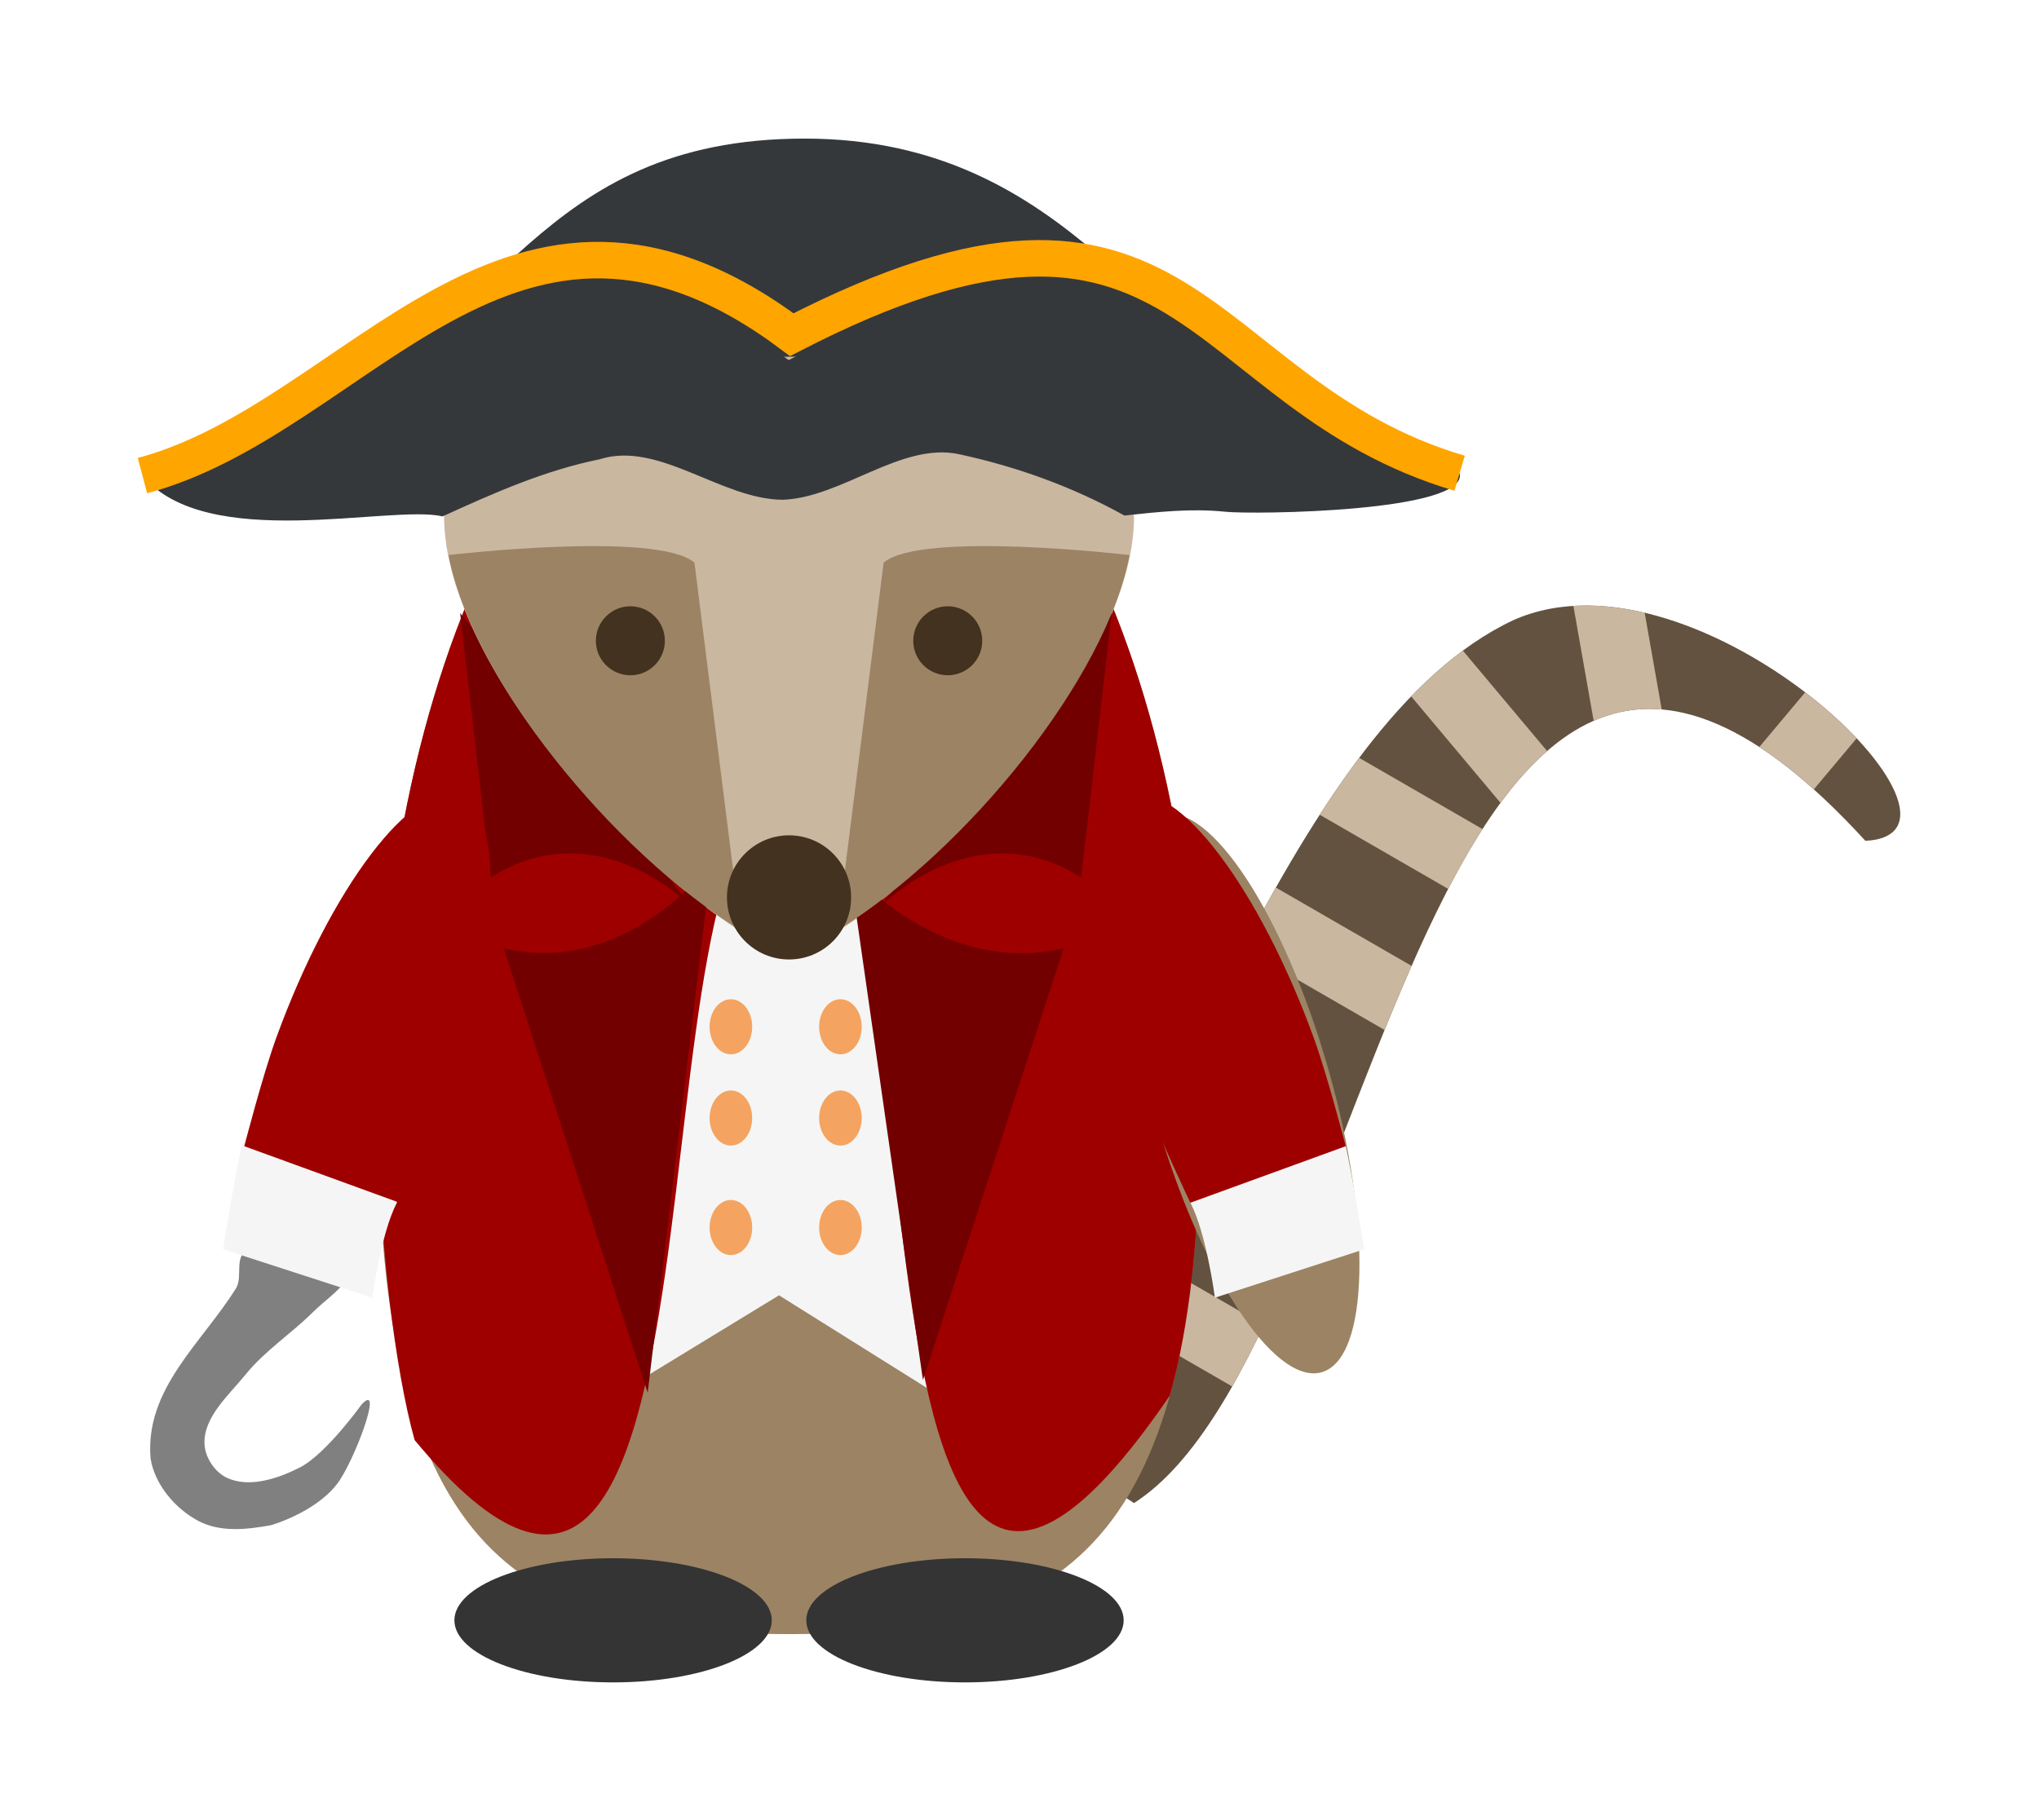 <?xml version="1.0" encoding="UTF-8" standalone="no"?>
<!-- Created with Inkscape (http://www.inkscape.org/) -->

<svg
   version="1.1"
   id="svg2"
   xml:space="preserve"
   width="111.667"
   height="99.705"
   viewBox="0 0 111.667 99.705"
   sodipodi:docname="CaptainHook.svg"
   inkscape:version="1.3 (0e150ed, 2023-07-21)"
   xmlns:inkscape="http://www.inkscape.org/namespaces/inkscape"
   xmlns:sodipodi="http://sodipodi.sourceforge.net/DTD/sodipodi-0.dtd"
   xmlns="http://www.w3.org/2000/svg"
   xmlns:svg="http://www.w3.org/2000/svg"
   xmlns:rdf="http://www.w3.org/1999/02/22-rdf-syntax-ns#"
   xmlns:cc="http://creativecommons.org/ns#"
   xmlns:dc="http://purl.org/dc/elements/1.1/"><defs
     id="defs6"><inkscape:path-effect
       effect="simplify"
       id="path-effect4"
       is_visible="true"
       lpeversion="1.3"
       threshold="74.359"
       steps="1"
       smooth_angles="360"
       helper_size="0"
       simplify_individual_paths="false"
       simplify_just_coalesce="false" /><clipPath
       clipPathUnits="userSpaceOnUse"
       id="clipPath38"><path
         d="m 8.504,14.173 c 7.087,10.488 12.189,28.347 21.26,32.599 7.654,3.402 20.126,-8.787 14.457,-9.071 C 26.079,57.544 24.378,17.008 14.173,10.488 Z"
         id="path36"
         inkscape:connector-curvature="0" /></clipPath></defs><sodipodi:namedview
     pagecolor="#ffffff"
     bordercolor="#666666"
     borderopacity="1"
     objecttolerance="10"
     gridtolerance="10"
     guidetolerance="10"
     inkscape:pageopacity="0"
     inkscape:pageshadow="2"
     inkscape:window-width="896"
     inkscape:window-height="847"
     id="namedview4"
     showgrid="false"
     inkscape:snap-global="false"
     inkscape:zoom="3.938263"
     inkscape:cx="28.946772"
     inkscape:cy="49.514215"
     inkscape:current-layer="g10"
     fit-margin-top="0"
     fit-margin-left="0"
     fit-margin-right="0"
     fit-margin-bottom="0"
     inkscape:showpageshadow="2"
     inkscape:pagecheckerboard="0"
     inkscape:deskcolor="#d1d1d1"
     inkscape:window-x="0"
     inkscape:window-y="25"
     inkscape:window-maximized="0"><inkscape:page
       x="0"
       y="0"
       width="111.667"
       height="99.705"
       id="page5"
       margin="2mm"
       bleed="0" /></sodipodi:namedview><g
     id="g10"
     inkscape:groupmode="layer"
     inkscape:label="napoleon"
     transform="matrix(1.333,0,0,-1.333,-54.743,143.363)"><g
       id="g28"
       transform="translate(73.485,35.295)"><path
         d="m 8.504,14.173 c 7.087,10.488 12.189,28.347 21.26,32.599 7.654,3.402 20.126,-8.787 14.457,-9.071 C 26.079,57.544 24.378,17.008 14.173,10.488 Z"
         style="fill:#62523f;fill-opacity:1;fill-rule:nonzero;stroke:none"
         id="path30"
         inkscape:connector-curvature="0" /></g><path
       d="m 90.352,61.374 c 0,-18.709 -6.803,-20.977 -16.866,-20.977 -10.063,0 -16.866,2.268 -16.866,20.977 -0.283,18.709 7.37,33.733 16.866,33.733 9.496,0 17.15,-15.024 16.866,-33.733 z"
       style="fill:#9c8364;fill-opacity:1;fill-rule:nonzero;stroke:none"
       id="path1424"
       inkscape:connector-curvature="0" /><path
       sodipodi:nodetypes="ccccccc"
       inkscape:connector-curvature="0"
       id="path1428"
       style="fill:#f5f5f5;fill-opacity:1;fill-rule:nonzero;stroke:none;stroke-width:0.188"
       d="m 86.661,49.998 -5.868,-0.515 -7.72,4.837 -7.926,-4.837 -5.044,0.103 c -6.264,14.306 0.592,43.336 13.382,45.521 15.25,-9.073 21.185,-29.79 13.176,-45.109 z" /><g
       id="g20"
       transform="translate(73.485,35.295)"
       style="fill:#343434;fill-opacity:1"><path
         d="m 13.748,5.669 c 0,1.409 -2.919,2.551 -6.52,2.551 -3.601,0 -6.52,-1.142 -6.52,-2.551 0,-1.409 2.919,-2.551 6.52,-2.551 3.601,0 6.52,1.142 6.52,2.551 z"
         style="fill:#343434;fill-opacity:1;fill-rule:nonzero;stroke:none"
         id="path22"
         inkscape:connector-curvature="0" /></g><g
       id="g24"
       transform="translate(73.485,35.295)"
       style="fill:#343434;fill-opacity:1"><path
         d="m -0.709,5.669 c 0,1.409 -2.919,2.551 -6.52,2.551 -3.601,0 -6.52,-1.142 -6.52,-2.551 0,-1.409 2.919,-2.551 6.52,-2.551 3.601,0 6.52,1.142 6.52,2.551 z"
         style="fill:#343434;fill-opacity:1;fill-rule:nonzero;stroke:none"
         id="path26"
         inkscape:connector-curvature="0" /></g><g
       clip-path="url(#clipPath38)"
       id="g34"
       transform="translate(73.485,35.295)"><g
         id="g40"><path
           inkscape:connector-curvature="0"
           id="path42"
           style="fill:#cab7a0;fill-opacity:1;fill-rule:nonzero;stroke:none"
           d="m 17.059,34.206 1.417,2.455 9.82,-5.669 -1.417,-2.455 z" /></g><g
         id="g44"><path
           inkscape:connector-curvature="0"
           id="path46"
           style="fill:#cab7a0;fill-opacity:1;fill-rule:nonzero;stroke:none"
           d="m 19.893,39.875 1.417,2.455 9.819,-5.669 -1.417,-2.455 z" /></g><g
         id="g48"><path
           inkscape:connector-curvature="0"
           id="path50"
           style="fill:#cab7a0;fill-opacity:1;fill-rule:nonzero;stroke:none"
           d="m 23.617,45.952 2.172,1.822 7.288,-8.686 -2.172,-1.822 z" /></g><g
         id="g52"><path
           inkscape:connector-curvature="0"
           id="path54"
           style="fill:#cab7a0;fill-opacity:1;fill-rule:nonzero;stroke:none"
           d="m 31.636,50.692 2.792,0.492 1.969,-11.166 -2.792,-0.492 z" /></g><g
         id="g56"><path
           inkscape:connector-curvature="0"
           id="path58"
           style="fill:#cab7a0;fill-opacity:1;fill-rule:nonzero;stroke:none"
           d="m 45.079,47.774 2.172,-1.822 -7.288,-8.686 -2.172,1.822 z" /></g><g
         id="g60"><path
           inkscape:connector-curvature="0"
           id="path62"
           style="fill:#cab7a0;fill-opacity:1;fill-rule:nonzero;stroke:none"
           d="m 9.973,20.033 1.417,2.455 9.819,-5.669 -1.417,-2.455 z" /></g></g><ellipse
       ry="1.132"
       rx="0.875"
       transform="scale(1,-1)"
       cy="-61.605"
       cx="75.596"
       id="ellipse1478"
       style="opacity:1;fill:#f4a460;fill-opacity:1;fill-rule:evenodd;stroke:none;stroke-width:0.075;stroke-linecap:round;stroke-linejoin:round;stroke-miterlimit:4;stroke-dasharray:none;stroke-dashoffset:0;stroke-opacity:1" /><ellipse
       style="opacity:1;fill:#f4a460;fill-opacity:1;fill-rule:evenodd;stroke:none;stroke-width:0.075;stroke-linecap:round;stroke-linejoin:round;stroke-miterlimit:4;stroke-dasharray:none;stroke-dashoffset:0;stroke-opacity:1"
       id="ellipse1480"
       cx="75.596"
       cy="-57.105"
       transform="scale(1,-1)"
       rx="0.875"
       ry="1.132" /><path
       sodipodi:nodetypes="cccccsc"
       inkscape:connector-curvature="0"
       id="path74"
       style="fill:#9e0000;fill-opacity:1;fill-rule:nonzero;stroke:none"
       d="m 90.352,61.374 c 0,-4.677 -0.425,-8.327 -1.22,-11.17 C 74.69,29.039 80.187,74.943 73.597,74.904 66.514,74.473 71.973,31.628 58.101,48.372 c -0.795,2.844 -1.482,8.325 -1.482,13.002 -0.283,18.709 7.37,33.733 16.866,33.733 9.496,0 17.15,-15.024 16.866,-33.733 z" /><path
       inkscape:transform-center-y="-10.666618"
       inkscape:transform-center-x="7.1746765"
       sodipodi:nodetypes="ccccc"
       inkscape:connector-curvature="0"
       id="path1506"
       style="fill:#720000;fill-opacity:1;fill-rule:nonzero;stroke:none"
       d="m 69.491,70.281 -9.519,12.074 1.254,-10.866 c 4.4,2.794 8.265,-1.209 8.265,-1.209 z" /><path
       d="m 87.659,86.319 c 0,-6.236 -8.504,-15.591 -14.173,-18.142 -5.669,2.551 -14.173,11.906 -14.173,18.142 4.536,14.173 23.811,14.173 28.347,0 z"
       style="fill:#cab7a0;fill-opacity:1;fill-rule:nonzero;stroke:none"
       id="path80"
       inkscape:connector-curvature="0" /><path
       d="M 70.291,72.078 67.677,50.319 61.765,68.578 c 5.077,-1.18 8.526,3.499 8.526,3.499 z"
       style="fill:#720000;fill-opacity:1;fill-rule:nonzero;stroke:none"
       id="path1474"
       inkscape:connector-curvature="0"
       sodipodi:nodetypes="cccc" /><g
       id="g82"
       transform="translate(73.485,35.295)"><path
         inkscape:connector-curvature="0"
         id="path84"
         style="fill:#9c8364;fill-opacity:1;fill-rule:nonzero;stroke:none"
         d="m -13.989,49.445 c 0,0 8.555,1.007 10.103,-0.311 1.902,-15.118 1.902,-15.118 1.902,-15.118 -5.357,3.314 -11.055,10.389 -12.005,15.429 z" /></g><path
       sodipodi:nodetypes="cccc"
       inkscape:connector-curvature="0"
       id="path1488"
       style="fill:#720000;fill-opacity:1;fill-rule:nonzero;stroke:none"
       d="m 75.98,71.816 3.006,-20.974 5.781,17.736 c -5.077,-1.18 -8.787,3.238 -8.787,3.238 z" /><path
       d="m 77.222,70.281 9.519,12.074 -1.254,-10.866 c -4.4,2.794 -8.265,-1.209 -8.265,-1.209 z"
       style="fill:#720000;fill-opacity:1;fill-rule:nonzero;stroke:none"
       id="path1504"
       inkscape:connector-curvature="0"
       sodipodi:nodetypes="ccccc"
       inkscape:transform-center-x="-7.1746765"
       inkscape:transform-center-y="-10.666618" /><path
       d="m 87.474,84.74 c 0,0 -8.555,1.007 -10.103,-0.311 -1.902,-15.118 -1.902,-15.118 -1.902,-15.118 5.357,3.314 11.055,10.389 12.005,15.429 z"
       style="fill:#9c8364;fill-opacity:1;fill-rule:nonzero;stroke:none"
       id="path88"
       inkscape:connector-curvature="0" /><g
       id="g90"
       transform="translate(73.485,35.295)"><path
         inkscape:connector-curvature="0"
         id="path92"
         style="fill:#42321f;fill-opacity:1;fill-rule:nonzero;stroke:none"
         d="m 2.551,35.377 c 0,1.409 -1.142,2.551 -2.551,2.551 -1.409,0 -2.551,-1.142 -2.551,-2.551 0,-1.409 1.142,-2.551 2.551,-2.551 1.409,0 2.551,1.142 2.551,2.551 z" /></g><g
       id="g94"
       transform="translate(73.485,35.295)"><path
         inkscape:connector-curvature="0"
         id="path96"
         style="fill:#42321f;fill-opacity:1;fill-rule:nonzero;stroke:none"
         d="m 7.937,45.922 c 0,0.783 -0.635,1.417 -1.417,1.417 -0.783,0 -1.417,-0.635 -1.417,-1.417 0,-0.783 0.635,-1.417 1.417,-1.417 0.783,0 1.417,0.635 1.417,1.417 z" /></g><g
       id="g98"
       transform="translate(73.485,35.295)"><path
         inkscape:connector-curvature="0"
         id="path100"
         style="fill:#42321f;fill-opacity:1;fill-rule:nonzero;stroke:none"
         d="m -5.102,45.922 c 0,0.783 -0.635,1.417 -1.417,1.417 -0.783,0 -1.417,-0.635 -1.417,-1.417 0,-0.783 0.635,-1.417 1.417,-1.417 0.783,0 1.417,0.635 1.417,1.417 z" /></g><path
       id="path1"
       style="fill:#35383b;fill-opacity:1;stroke-width:3.716;stroke-linejoin:round;paint-order:stroke markers fill"
       d="m 94.222,91.078 c 5.151,-1.487 -9.461,1.813 -20.56,1.813 -13.89,10e-7 -19.634,-7.764 -19.634,-1.813 7.64,2.793 8.998,10.776 20.097,10.776 11.099,0 14.284,-9.098 20.097,-10.776 z"
       sodipodi:nodetypes="sscss" /><path
       style="fill:#35383b;stroke-width:1"
       d="m 87.267,86.362 c -2.13,1.183 -4.428,2.012 -6.798,2.522 -2.371,0.51 -4.815,-1.783 -7.236,-1.872 -2.533,0.009 -5.1,2.441 -7.534,1.662 -2.264,-0.457 -4.365,-1.395 -6.449,-2.345 -2.143,0.499 -9.691,-1.503 -12.33,1.677 8.931,2.375 15.046,13.355 26.548,4.745 16.353,8.429 16.54,-1.388 27.568,-4.648 0.37,-1.601 -8.494,-1.704 -9.632,-1.583 -1.391,0.145 -2.78,-0.009 -4.136,-0.156 z"
       id="path1385"
       inkscape:connector-curvature="0"
       sodipodi:nodetypes="cscccccccc" /><path
       inkscape:connector-curvature="0"
       id="path66"
       style="fill:#9c8364;fill-opacity:1;fill-rule:nonzero;stroke:none"
       d="m 88.827,74.054 c 1.957,0.559 5.008,-4.113 6.814,-10.435 1.806,-6.322 1.684,-11.901 -0.273,-12.46 -1.957,-0.559 -5.008,4.113 -6.814,10.435 -1.806,6.322 -1.684,11.901 0.273,12.46 z" /><path
       style="color:#000000;fill:#808080;-inkscape-stroke:none"
       d="m 47.254,47.609 c -0.244,2.876 2.115,4.753 3.517,7.011 0.285,0.471 -0.12,1.356 0.53,1.597 0.327,0.221 1.033,0.173 0.998,0.708 0.011,-0.242 0.4,-0.035 0.586,-0.068 l 3.141,0.293 C 56.03,56.542 55.763,55.971 55.585,55.4 55.189,54.593 54.497,54.197 53.922,53.626 53.033,52.742 51.952,52.044 51.162,51.07 50.469,50.215 49.443,49.337 49.468,48.238 c 0.013,-0.571 0.424,-1.196 0.946,-1.429 0.913,-0.408 2.077,-0.02 2.968,0.433 1.084,0.551 2.553,2.607 2.553,2.607 0.92,0.954 -0.323,-2.378 -1.022,-3.287 -0.645,-0.837 -1.82,-1.408 -2.686,-1.684 -1.059,-0.196 -2.127,-0.299 -3.017,0.174 -0.948,0.503 -1.788,1.498 -1.955,2.558 z"
       id="path4"
       sodipodi:nodetypes="asssccsaaaaasacaa" /><path
       d="M 50.993,60.448 C 50.681,59.046 50.234,56.21 50.234,56.21 l 6.132,-1.988 c 0,0 0.345,2.629 1.007,3.904 0.552,5.808 -0.51,11.628 -6.382,2.323 z"
       style="fill:#f5f5f5;fill-opacity:1;fill-rule:nonzero;stroke:none"
       id="path1459"
       inkscape:connector-curvature="0"
       sodipodi:nodetypes="ccccc" /><path
       sodipodi:nodetypes="csssccccsssc"
       inkscape:connector-curvature="0"
       id="path1464"
       style="fill:#9e0000;fill-opacity:1;fill-rule:nonzero;stroke:none"
       d="m 59.951,74.829 c -0.478,0.174 -1.048,0.027 -1.668,-0.389 -0.62,-0.415 -1.292,-1.099 -1.973,-1.997 -0.682,-0.898 -1.374,-2.011 -2.036,-3.286 -0.662,-1.275 -1.295,-2.711 -1.857,-4.256 -0.562,-1.545 -1.313,-4.454 -1.313,-4.454 l 6.382,-2.323 c 0,0 1.295,2.711 1.857,4.256 0.562,1.545 1.001,3.052 1.313,4.454 0.312,1.402 0.497,2.7 0.552,3.826 0.055,1.126 -0.02,2.081 -0.228,2.798 -0.208,0.717 -0.55,1.196 -1.028,1.37 z" /><path
       sodipodi:nodetypes="ccccc"
       inkscape:connector-curvature="0"
       id="path1466"
       style="fill:#f5f5f5;fill-opacity:1;fill-rule:nonzero;stroke:none"
       d="m 96.356,60.448 c 0.312,-1.402 0.758,-4.238 0.758,-4.238 l -6.132,-1.988 c 0,0 -0.345,2.629 -1.007,3.904 -0.035,6.677 1.646,11.879 6.382,2.323 z" /><path
       d="m 87.508,74.829 c 0.478,0.174 1.048,0.027 1.668,-0.389 0.62,-0.415 1.292,-1.099 1.973,-1.997 0.682,-0.898 1.374,-2.011 2.036,-3.286 0.662,-1.275 1.295,-2.711 1.857,-4.256 0.562,-1.545 1.313,-4.454 1.313,-4.454 l -6.382,-2.323 c 0,0 -1.295,2.711 -1.857,4.256 -0.562,1.545 -1.001,3.052 -1.313,4.454 -0.312,1.402 -0.497,2.7 -0.552,3.826 -0.055,1.126 0.02,2.081 0.228,2.798 0.208,0.717 0.55,1.196 1.028,1.37 z"
       style="fill:#9e0000;fill-opacity:1;fill-rule:nonzero;stroke:none"
       id="path1468"
       inkscape:connector-curvature="0"
       sodipodi:nodetypes="csssccccsssc" /><ellipse
       style="opacity:1;fill:#f4a460;fill-opacity:1;fill-rule:evenodd;stroke:none;stroke-width:0.075;stroke-linecap:round;stroke-linejoin:round;stroke-miterlimit:4;stroke-dasharray:none;stroke-dashoffset:0;stroke-opacity:1"
       id="path1476"
       cx="75.596"
       cy="-65.355"
       transform="scale(1,-1)"
       rx="0.875"
       ry="1.132" /><ellipse
       ry="1.132"
       rx="0.875"
       transform="scale(1,-1)"
       cy="-65.355"
       cx="71.096"
       id="ellipse1482"
       style="opacity:1;fill:#f4a460;fill-opacity:1;fill-rule:evenodd;stroke:none;stroke-width:0.075;stroke-linecap:round;stroke-linejoin:round;stroke-miterlimit:4;stroke-dasharray:none;stroke-dashoffset:0;stroke-opacity:1" /><ellipse
       style="opacity:1;fill:#f4a460;fill-opacity:1;fill-rule:evenodd;stroke:none;stroke-width:0.075;stroke-linecap:round;stroke-linejoin:round;stroke-miterlimit:4;stroke-dasharray:none;stroke-dashoffset:0;stroke-opacity:1"
       id="ellipse1484"
       cx="71.096"
       cy="-61.605"
       transform="scale(1,-1)"
       rx="0.875"
       ry="1.132" /><ellipse
       ry="1.132"
       rx="0.875"
       transform="scale(1,-1)"
       cy="-57.105"
       cx="71.096"
       id="ellipse1486"
       style="opacity:1;fill:#f4a460;fill-opacity:1;fill-rule:evenodd;stroke:none;stroke-width:0.075;stroke-linecap:round;stroke-linejoin:round;stroke-miterlimit:4;stroke-dasharray:none;stroke-dashoffset:0;stroke-opacity:1" /><path
       style="fill:none;stroke:#ffa500;stroke-width:1.5"
       d="M 46.92,88.005 C 55.851,90.381 62.096,102.407 73.598,93.796 89.951,102.225 90.007,91.362 101.035,88.102"
       id="path2"
       inkscape:connector-curvature="0"
       sodipodi:nodetypes="ccc" /></g></svg>
